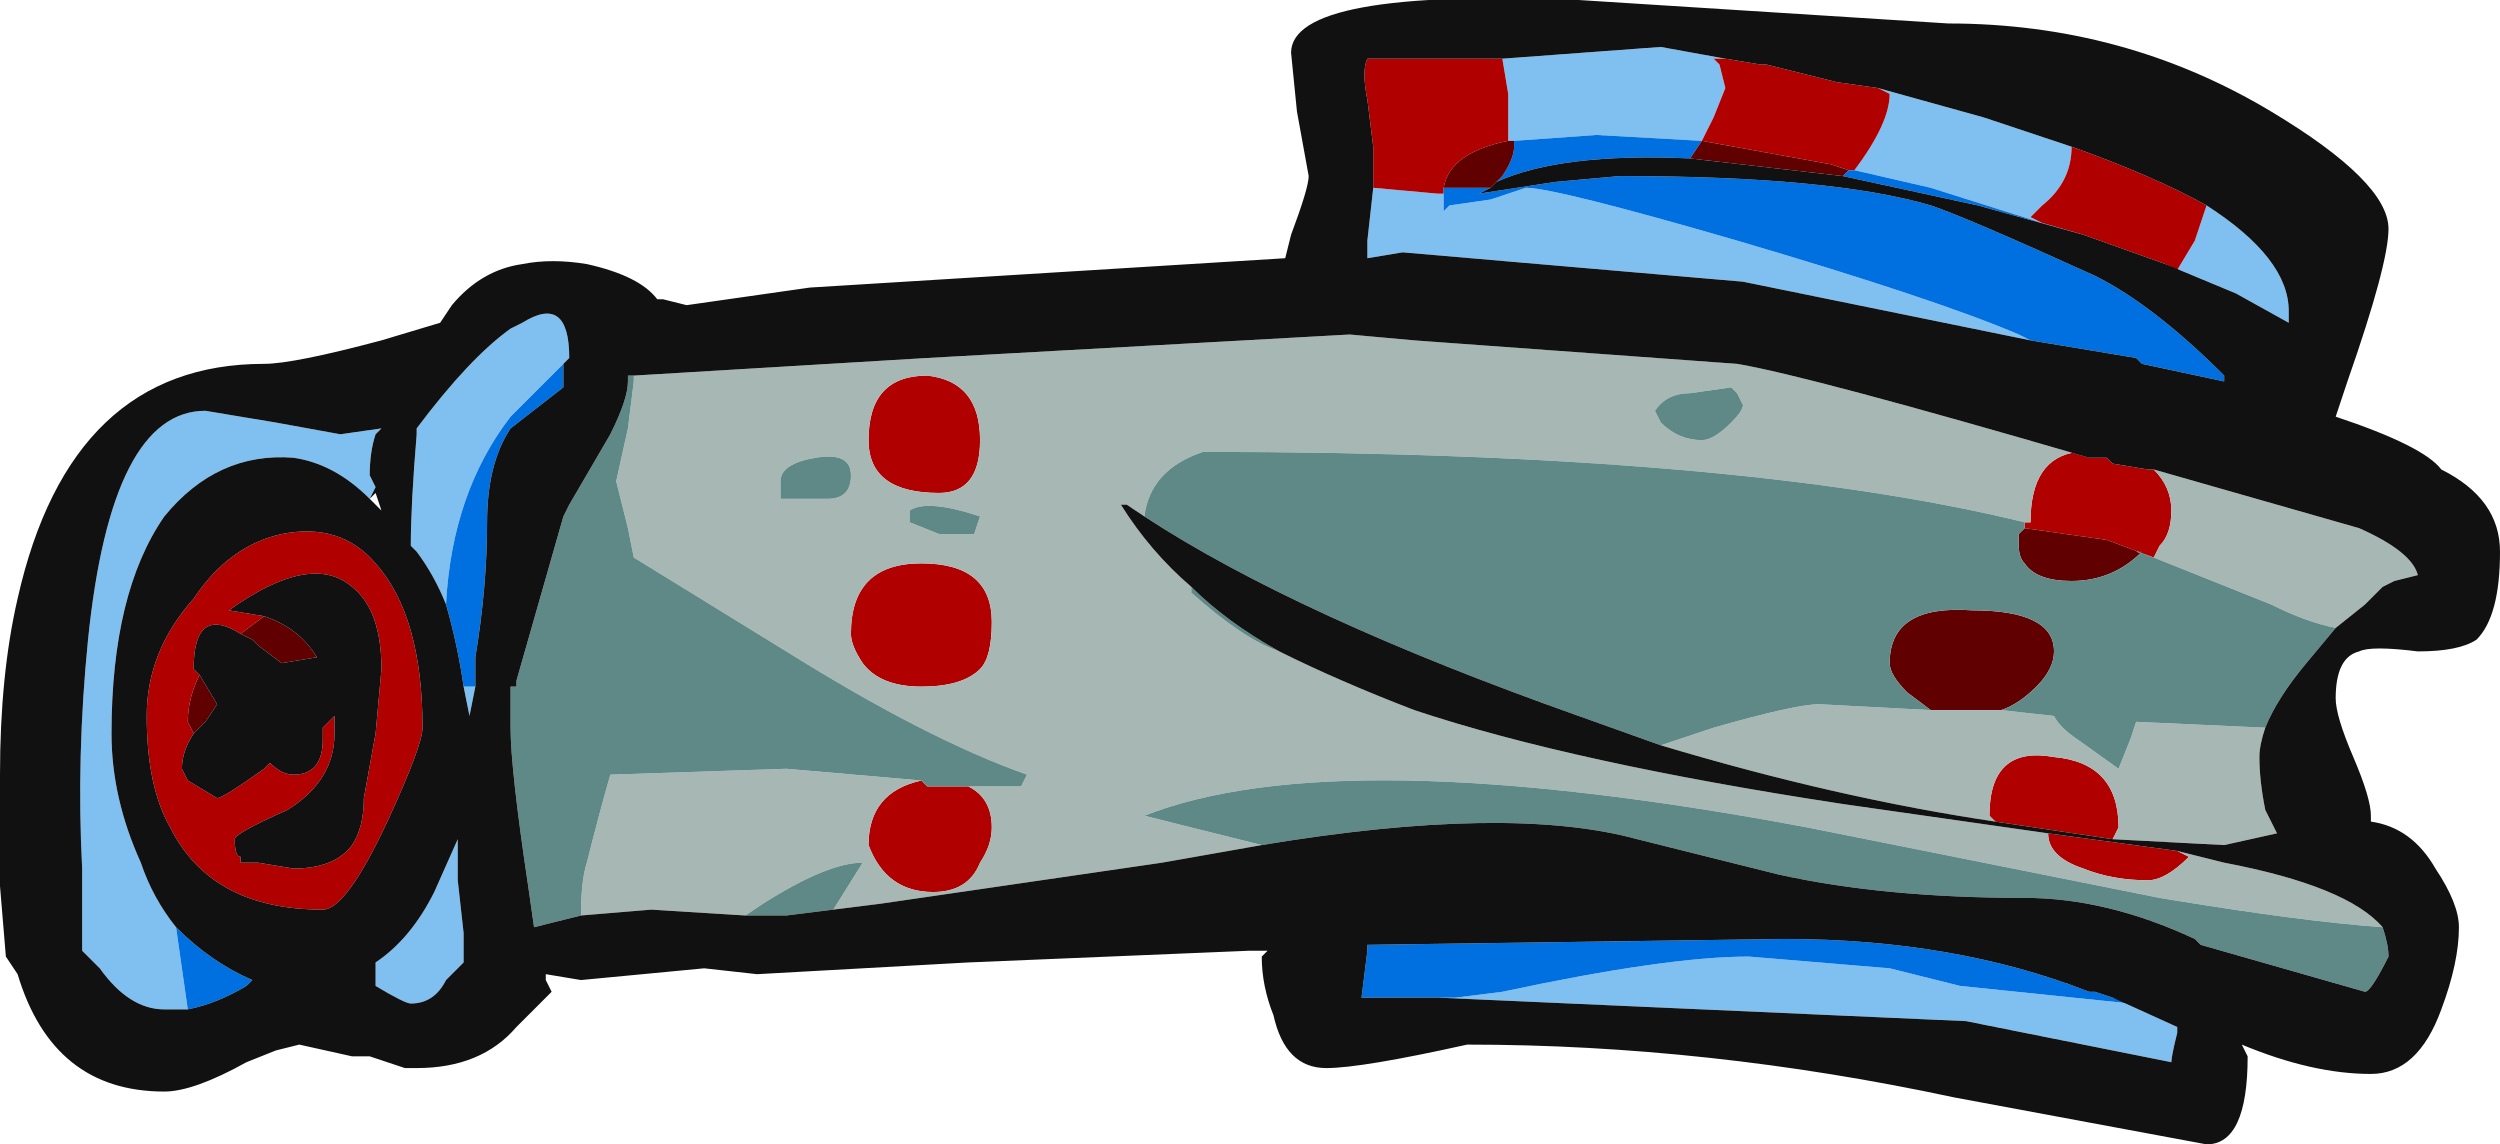 <?xml version="1.0" encoding="UTF-8" standalone="no"?>
<svg xmlns:ffdec="https://www.free-decompiler.com/flash" xmlns:xlink="http://www.w3.org/1999/xlink" ffdec:objectType="frame" height="68.25px" width="149.1px" xmlns="http://www.w3.org/2000/svg">
  <g transform="matrix(1.0, 0.0, 0.0, 1.0, 63.0, 96.6)">
    <use ffdec:characterId="1242" height="9.75" transform="matrix(7.0, 0.0, 0.0, 7.0, -63.0, -96.6)" width="21.3" xlink:href="#shape0"/>
  </g>
  <defs>
    <g id="shape0" transform="matrix(1.0, 0.0, 0.0, 1.0, 9.0, 13.8)">
      <path d="M9.45 -11.55 L9.55 -11.5 9.7 -11.75 9.8 -12.05 Q10.5 -11.6 10.5 -11.15 L10.5 -11.05 10.05 -11.3 9.45 -11.55 M8.65 -12.55 Q8.65 -12.25 8.4 -12.05 L8.3 -11.95 8.4 -11.9 7.45 -12.2 6.8 -12.35 Q7.1 -12.75 7.1 -13.0 L7.0 -13.05 7.9 -12.8 8.65 -12.55 M3.3 -12.15 L3.3 -12.0 3.35 -12.05 3.7 -12.1 4.0 -12.2 Q4.25 -12.2 5.8 -11.75 7.5 -11.25 8.2 -10.95 L8.3 -10.9 5.85 -11.4 2.95 -11.65 2.65 -11.6 2.65 -11.75 2.7 -12.2 3.25 -12.15 3.3 -12.15 M3.8 -13.3 L5.15 -13.4 5.7 -13.3 5.6 -13.3 5.65 -13.25 5.7 -13.05 5.6 -12.8 5.5 -12.6 4.6 -12.65 3.9 -12.6 3.85 -12.6 3.85 -13.0 3.8 -13.3 M9.0 -5.3 L9.55 -5.05 9.55 -5.0 Q9.5 -4.8 9.5 -4.75 L7.75 -5.1 3.25 -5.3 3.4 -5.3 3.8 -5.35 Q5.2 -5.65 5.9 -5.65 L7.1 -5.55 7.7 -5.4 9.15 -5.25 9.0 -5.3 M-5.2 -8.65 Q-5.3 -8.9 -5.45 -9.1 L-5.5 -9.15 Q-5.5 -9.5 -5.45 -10.1 L-5.45 -10.15 Q-5.0 -10.75 -4.65 -11.0 L-4.55 -11.05 Q-4.15 -11.3 -4.15 -10.75 L-4.2 -10.7 -4.65 -10.25 Q-5.15 -9.6 -5.2 -8.65 M-4.95 -7.95 L-5.0 -7.7 -5.05 -7.95 -4.95 -7.95 M-7.4 -5.2 L-7.6 -5.2 Q-7.9 -5.2 -8.15 -5.55 L-8.3 -5.7 -8.3 -6.4 Q-8.35 -7.35 -8.25 -8.35 -8.05 -10.3 -7.25 -10.3 L-6.65 -10.2 -6.1 -10.1 -5.75 -10.15 -5.8 -10.1 Q-5.85 -9.95 -5.85 -9.75 L-5.8 -9.65 -5.85 -9.55 Q-6.15 -9.85 -6.5 -9.9 -7.15 -9.95 -7.6 -9.4 -8.05 -8.75 -8.05 -7.55 -8.05 -7.0 -7.8 -6.45 -7.7 -6.15 -7.5 -5.9 L-7.4 -5.2 M-5.3 -6.2 L-5.1 -6.65 -5.1 -6.3 -5.05 -5.85 -5.05 -5.6 -5.2 -5.45 Q-5.3 -5.25 -5.5 -5.25 -5.55 -5.25 -5.8 -5.4 L-5.8 -5.6 Q-5.5 -5.8 -5.3 -6.2" fill="#80c0f0" fill-rule="evenodd" stroke="none"/>
      <path d="M9.8 -12.05 L9.7 -11.75 9.55 -11.5 9.45 -11.55 8.75 -11.8 8.4 -11.9 8.3 -11.95 8.4 -12.05 Q8.65 -12.25 8.65 -12.55 9.35 -12.3 9.8 -12.05 M3.3 -12.2 L3.3 -12.15 3.25 -12.15 2.7 -12.2 2.7 -12.55 2.65 -12.95 Q2.6 -13.2 2.65 -13.3 L3.8 -13.3 3.85 -13.0 3.85 -12.6 Q3.35 -12.5 3.3 -12.2 M5.7 -13.3 L6.0 -13.25 6.05 -13.25 6.65 -13.1 7.0 -13.05 7.1 -13.0 Q7.1 -12.75 6.8 -12.35 L6.75 -12.35 6.6 -12.4 5.5 -12.6 5.6 -12.8 5.7 -13.05 5.65 -13.25 5.6 -13.3 5.7 -13.3 M8.25 -9.35 L8.3 -9.35 Q8.3 -9.9 8.7 -9.95 L8.8 -9.9 8.95 -9.9 9.0 -9.85 9.3 -9.8 9.35 -9.8 Q9.5 -9.65 9.5 -9.45 9.5 -9.25 9.4 -9.15 L9.35 -9.05 8.95 -9.2 8.25 -9.3 8.25 -9.35 M-0.75 -7.1 Q-0.55 -7.0 -0.55 -6.75 -0.55 -6.6 -0.65 -6.45 -0.75 -6.2 -1.05 -6.2 -1.45 -6.2 -1.6 -6.6 -1.6 -7.05 -1.15 -7.15 L-1.1 -7.1 -0.75 -7.1 M9.55 -6.55 L9.65 -6.5 Q9.45 -6.3 9.3 -6.3 9.0 -6.3 8.75 -6.4 8.45 -6.5 8.45 -6.7 L9.55 -6.55 M8.0 -6.8 L7.95 -6.85 Q7.95 -7.45 8.5 -7.35 9.05 -7.3 9.05 -6.75 L9.0 -6.65 8.0 -6.8 M-5.8 -9.0 Q-5.4 -8.55 -5.4 -7.6 -5.4 -7.45 -5.7 -6.8 -6.05 -6.05 -6.25 -6.05 -7.2 -6.05 -7.55 -6.75 -7.75 -7.1 -7.75 -7.7 -7.75 -8.25 -7.35 -8.7 -7.05 -9.15 -6.6 -9.25 -6.1 -9.35 -5.8 -9.0 M-1.0 -9.6 Q-1.6 -9.6 -1.6 -10.05 -1.6 -10.6 -1.1 -10.6 -0.65 -10.55 -0.65 -10.05 -0.65 -9.6 -1.0 -9.6 M-1.75 -8.4 Q-1.75 -9.0 -1.15 -9.0 -0.55 -9.0 -0.55 -8.5 -0.55 -8.2 -0.65 -8.1 -0.8 -7.95 -1.15 -7.95 -1.5 -7.95 -1.65 -8.15 -1.75 -8.3 -1.75 -8.4 M-7.35 -7.55 Q-7.45 -7.4 -7.45 -7.25 L-7.4 -7.15 -7.15 -7.0 Q-7.1 -7.0 -6.75 -7.25 L-6.7 -7.3 Q-6.6 -7.2 -6.5 -7.2 -6.25 -7.2 -6.25 -7.5 L-6.25 -7.6 -6.15 -7.7 -6.15 -7.55 Q-6.15 -7.15 -6.55 -6.9 -7.0 -6.7 -7.0 -6.65 -7.0 -6.5 -6.95 -6.5 L-6.95 -6.45 -6.8 -6.45 -6.5 -6.4 Q-6.15 -6.4 -6.0 -6.6 -5.9 -6.75 -5.9 -7.0 L-5.8 -7.55 -5.75 -8.1 Q-5.75 -8.6 -6.0 -8.8 -6.35 -9.1 -7.05 -8.6 L-6.75 -8.55 -6.95 -8.4 Q-7.35 -8.65 -7.35 -8.1 L-7.3 -8.05 Q-7.4 -7.85 -7.4 -7.65 L-7.35 -7.55" fill="#b00000" fill-rule="evenodd" stroke="none"/>
      <path d="M8.4 -11.9 L8.75 -11.8 7.85 -12.05 6.7 -12.3 6.75 -12.35 6.8 -12.35 7.45 -12.2 8.4 -11.9 M3.7 -12.2 L3.6 -12.15 4.25 -12.25 4.8 -12.3 Q6.6 -12.3 7.45 -12.05 7.75 -11.95 8.85 -11.45 9.35 -11.2 9.95 -10.6 L9.95 -10.55 9.25 -10.7 9.2 -10.75 8.3 -10.9 8.2 -10.95 Q7.5 -11.25 5.8 -11.75 4.25 -12.2 4.0 -12.2 L3.7 -12.1 3.35 -12.05 3.3 -12.0 3.3 -12.15 3.3 -12.2 3.7 -12.2 M5.5 -12.6 L5.4 -12.45 Q4.3 -12.5 3.75 -12.25 L3.8 -12.3 Q3.9 -12.45 3.9 -12.55 L3.9 -12.6 4.6 -12.65 5.5 -12.6 M9.0 -5.3 L9.15 -5.25 7.7 -5.4 7.1 -5.55 5.9 -5.65 Q5.2 -5.65 3.8 -5.35 L3.4 -5.3 3.25 -5.3 2.6 -5.3 2.65 -5.7 2.65 -5.75 6.2 -5.8 Q7.65 -5.8 8.8 -5.35 L8.85 -5.35 9.0 -5.3 M-4.2 -10.7 L-4.2 -10.5 -4.65 -10.15 Q-4.85 -9.85 -4.85 -9.35 -4.85 -8.8 -4.95 -8.2 L-4.95 -7.95 -5.05 -7.95 Q-5.1 -8.3 -5.2 -8.65 -5.15 -9.6 -4.65 -10.25 L-4.2 -10.7 M-7.4 -5.2 L-7.5 -5.9 Q-7.2 -5.6 -6.85 -5.45 L-6.9 -5.4 Q-7.15 -5.25 -7.4 -5.2" fill="#0070e0" fill-rule="evenodd" stroke="none"/>
      <path d="M3.7 -12.2 L3.3 -12.2 Q3.35 -12.5 3.85 -12.6 L3.9 -12.6 3.9 -12.55 Q3.9 -12.45 3.8 -12.3 L3.75 -12.25 3.7 -12.2 M6.75 -12.35 L6.7 -12.3 5.4 -12.45 5.5 -12.6 6.6 -12.4 6.75 -12.35 M8.25 -9.3 L8.95 -9.2 9.35 -9.05 9.2 -9.1 9.25 -9.1 Q9.0 -8.85 8.65 -8.85 8.35 -8.85 8.25 -9.0 8.2 -9.05 8.2 -9.15 L8.2 -9.25 8.25 -9.3 M7.45 -7.75 L7.25 -7.9 Q7.1 -8.05 7.1 -8.15 7.1 -8.65 7.8 -8.6 8.5 -8.6 8.5 -8.25 8.5 -8.1 8.35 -7.95 8.2 -7.8 8.05 -7.75 L7.45 -7.75 M-7.3 -8.05 L-7.15 -7.8 -7.25 -7.65 -7.35 -7.55 -7.4 -7.65 Q-7.4 -7.85 -7.3 -8.05 M-6.75 -8.55 Q-6.45 -8.45 -6.3 -8.2 L-6.6 -8.15 -6.8 -8.3 -6.85 -8.35 -6.95 -8.4 -6.75 -8.55" fill="#600000" fill-rule="evenodd" stroke="none"/>
      <path d="M8.8 -9.9 L8.7 -9.95 Q8.3 -9.9 8.3 -9.35 L8.25 -9.35 Q5.8 -9.95 1.25 -9.95 L1.25 -9.95 Q0.8 -9.8 0.75 -9.4 L0.6 -9.5 0.55 -9.5 Q0.8 -9.1 1.15 -8.8 L1.15 -8.75 Q1.6 -8.35 1.9 -8.25 2.4 -8.0 3.05 -7.75 4.4 -7.3 6.7 -6.95 L8.45 -6.7 Q8.45 -6.5 8.75 -6.4 9.0 -6.3 9.3 -6.3 9.45 -6.3 9.65 -6.5 L9.55 -6.55 9.95 -6.45 Q11.0 -6.25 11.3 -5.9 10.6 -5.95 9.4 -6.15 L6.4 -6.75 Q2.4 -7.5 0.75 -6.85 L1.75 -6.6 0.9 -6.45 -1.5 -6.1 -1.9 -6.05 -1.65 -6.45 Q-1.95 -6.45 -2.5 -6.1 L-2.65 -6.0 -3.45 -6.05 -4.05 -6.0 Q-4.05 -6.3 -4.0 -6.45 -3.9 -6.85 -3.8 -7.2 L-2.3 -7.25 -1.15 -7.15 Q-1.6 -7.05 -1.6 -6.6 -1.45 -6.2 -1.05 -6.2 -0.75 -6.2 -0.65 -6.45 -0.55 -6.6 -0.55 -6.75 -0.55 -7.0 -0.75 -7.1 L-0.3 -7.1 -0.25 -7.2 Q-1.1 -7.5 -2.3 -8.25 L-3.6 -9.05 -3.65 -9.3 -3.75 -9.7 -3.65 -10.15 -3.6 -10.55 -3.6 -10.6 -1.1 -10.75 2.5 -10.95 3.05 -10.9 5.8 -10.7 Q6.4 -10.6 8.8 -9.9 M9.35 -9.05 L9.4 -9.15 Q9.5 -9.25 9.5 -9.45 9.5 -9.65 9.35 -9.8 L11.1 -9.3 Q11.55 -9.1 11.6 -8.9 L11.4 -8.85 11.3 -8.8 11.15 -8.65 10.9 -8.45 Q10.65 -8.5 10.35 -8.65 L9.35 -9.05 M5.85 -10.35 L5.8 -10.45 5.75 -10.5 5.4 -10.45 Q5.2 -10.45 5.1 -10.3 L5.15 -10.2 Q5.3 -10.05 5.5 -10.05 5.6 -10.05 5.75 -10.2 5.85 -10.3 5.85 -10.35 M8.05 -7.75 L8.5 -7.7 Q8.55 -7.6 8.7 -7.5 L9.05 -7.25 9.15 -7.5 9.2 -7.65 10.3 -7.6 Q10.25 -7.45 10.25 -7.35 10.25 -7.15 10.3 -6.9 10.35 -6.8 10.4 -6.7 L9.95 -6.6 9.0 -6.65 9.05 -6.75 Q9.05 -7.3 8.5 -7.35 7.95 -7.45 7.95 -6.85 L8.0 -6.8 Q6.65 -7.0 5.15 -7.45 L5.6 -7.6 Q6.3 -7.8 6.5 -7.8 L7.45 -7.75 8.05 -7.75 M-1.0 -9.6 Q-0.65 -9.6 -0.65 -10.05 -0.65 -10.55 -1.1 -10.6 -1.6 -10.6 -1.6 -10.05 -1.6 -9.6 -1.0 -9.6 M-1.8 -9.6 Q-1.75 -9.65 -1.75 -9.75 -1.75 -9.95 -2.05 -9.9 -2.35 -9.85 -2.35 -9.7 L-2.35 -9.55 -1.95 -9.55 Q-1.85 -9.55 -1.8 -9.6 M-0.7 -9.25 L-0.65 -9.4 Q-1.1 -9.55 -1.25 -9.45 L-1.25 -9.35 -1.0 -9.25 -0.7 -9.25 M-1.75 -8.4 Q-1.75 -8.3 -1.65 -8.15 -1.5 -7.95 -1.15 -7.95 -0.8 -7.95 -0.65 -8.1 -0.55 -8.2 -0.55 -8.5 -0.55 -9.0 -1.15 -9.0 -1.75 -9.0 -1.75 -8.4" fill="#a7b7b4" fill-rule="evenodd" stroke="none"/>
      <path d="M8.25 -9.35 L8.25 -9.3 8.2 -9.25 8.2 -9.15 Q8.2 -9.05 8.25 -9.0 8.35 -8.85 8.65 -8.85 9.0 -8.85 9.25 -9.1 L9.2 -9.1 9.35 -9.05 10.35 -8.65 Q10.65 -8.5 10.9 -8.45 L10.65 -8.15 Q10.4 -7.85 10.3 -7.6 L9.2 -7.65 9.15 -7.5 9.05 -7.25 8.7 -7.5 Q8.55 -7.6 8.5 -7.7 L8.05 -7.75 Q8.2 -7.8 8.35 -7.95 8.5 -8.1 8.5 -8.25 8.5 -8.6 7.8 -8.6 7.1 -8.65 7.1 -8.15 7.1 -8.05 7.25 -7.9 L7.45 -7.75 6.5 -7.8 Q6.3 -7.8 5.6 -7.6 L5.15 -7.45 4.45 -7.7 Q2.05 -8.55 0.75 -9.4 0.8 -9.8 1.25 -9.95 L1.25 -9.95 Q5.8 -9.95 8.25 -9.35 M-3.6 -10.6 L-3.6 -10.55 -3.65 -10.15 -3.75 -9.7 -3.65 -9.3 -3.6 -9.05 -2.3 -8.25 Q-1.1 -7.5 -0.25 -7.2 L-0.3 -7.1 -0.75 -7.1 -1.1 -7.1 -1.15 -7.15 -2.3 -7.25 -3.8 -7.2 Q-3.9 -6.85 -4.0 -6.45 -4.05 -6.3 -4.05 -6.0 L-4.45 -5.9 -4.5 -6.25 Q-4.65 -7.25 -4.65 -7.6 L-4.65 -7.95 -4.6 -7.95 -4.6 -8.0 -4.2 -9.4 -4.15 -9.5 -3.8 -10.1 Q-3.65 -10.4 -3.65 -10.55 L-3.65 -10.6 -3.6 -10.6 M-2.65 -6.0 L-2.5 -6.1 Q-1.95 -6.45 -1.65 -6.45 L-1.9 -6.05 -2.3 -6.0 -2.65 -6.0 M1.75 -6.6 L0.75 -6.85 Q2.4 -7.5 6.4 -6.75 L9.4 -6.15 Q10.6 -5.95 11.3 -5.9 11.35 -5.75 11.35 -5.65 11.2 -5.35 11.15 -5.35 L9.75 -5.75 9.7 -5.8 Q8.95 -6.15 8.25 -6.15 7.05 -6.15 6.15 -6.35 L4.95 -6.65 Q3.85 -6.95 1.75 -6.6 M1.9 -8.25 Q1.6 -8.35 1.15 -8.75 L1.15 -8.8 Q1.45 -8.5 1.9 -8.25 M5.85 -10.35 Q5.85 -10.3 5.75 -10.2 5.6 -10.05 5.5 -10.05 5.3 -10.05 5.15 -10.2 L5.1 -10.3 Q5.2 -10.45 5.4 -10.45 L5.75 -10.5 5.8 -10.45 5.85 -10.35 M-0.7 -9.25 L-1.0 -9.25 -1.25 -9.35 -1.25 -9.45 Q-1.1 -9.55 -0.65 -9.4 L-0.7 -9.25 M-1.8 -9.6 Q-1.85 -9.55 -1.95 -9.55 L-2.35 -9.55 -2.35 -9.7 Q-2.35 -9.85 -2.05 -9.9 -1.75 -9.95 -1.75 -9.75 -1.75 -9.65 -1.8 -9.6" fill="#5f8987" fill-rule="evenodd" stroke="none"/>
      <path d="M9.8 -12.05 Q9.35 -12.3 8.65 -12.55 L7.9 -12.8 7.0 -13.05 6.65 -13.1 6.05 -13.25 6.0 -13.25 5.7 -13.3 5.15 -13.4 3.8 -13.3 2.65 -13.3 Q2.6 -13.2 2.65 -12.95 L2.7 -12.55 2.7 -12.2 2.65 -11.75 2.65 -11.6 2.95 -11.65 5.85 -11.4 8.3 -10.9 9.2 -10.75 9.25 -10.7 9.95 -10.55 9.95 -10.6 Q9.35 -11.2 8.85 -11.45 7.75 -11.95 7.45 -12.05 6.6 -12.3 4.8 -12.3 L4.25 -12.25 3.6 -12.15 3.7 -12.2 3.75 -12.25 Q4.3 -12.5 5.4 -12.45 L6.7 -12.3 7.85 -12.05 8.75 -11.8 9.45 -11.55 10.05 -11.3 10.5 -11.05 10.5 -11.15 Q10.5 -11.6 9.8 -12.05 M11.35 -11.85 Q11.35 -11.55 11.0 -10.55 L10.9 -10.25 Q11.65 -10.0 11.8 -9.8 12.3 -9.55 12.3 -9.1 12.3 -8.55 12.1 -8.35 11.95 -8.25 11.6 -8.25 11.2 -8.3 11.1 -8.25 10.9 -8.2 10.9 -7.85 10.9 -7.7 11.05 -7.35 11.2 -7.0 11.2 -6.85 L11.2 -6.8 Q11.55 -6.75 11.75 -6.4 11.95 -6.1 11.95 -5.9 11.95 -5.6 11.8 -5.2 11.6 -4.65 11.2 -4.65 10.7 -4.65 10.1 -4.9 L10.15 -4.8 Q10.15 -4.05 9.8 -4.05 L7.65 -4.45 Q5.55 -4.9 3.5 -4.9 2.6 -4.7 2.3 -4.7 1.95 -4.7 1.85 -5.15 1.75 -5.4 1.75 -5.65 L1.8 -5.7 1.65 -5.7 -0.75 -5.6 -2.55 -5.5 -3.0 -5.55 -4.05 -5.45 -4.35 -5.5 -4.35 -5.45 -4.3 -5.35 -4.6 -5.05 Q-4.9 -4.7 -5.45 -4.7 L-5.55 -4.7 -5.85 -4.8 -6.0 -4.8 -6.45 -4.9 -6.65 -4.85 -6.9 -4.75 Q-7.35 -4.5 -7.6 -4.5 -8.55 -4.5 -8.85 -5.5 L-8.95 -5.65 -9.0 -6.25 -9.0 -7.2 Q-9.0 -8.05 -8.85 -8.7 -8.4 -10.7 -6.75 -10.7 -6.5 -10.7 -5.75 -10.9 L-5.25 -11.05 -5.15 -11.2 Q-4.9 -11.5 -4.55 -11.55 -4.3 -11.6 -4.0 -11.55 -3.55 -11.45 -3.4 -11.25 L-3.35 -11.25 -3.15 -11.2 -2.1 -11.35 1.95 -11.6 2.0 -11.8 Q2.15 -12.2 2.15 -12.3 L2.05 -12.85 2.0 -13.35 Q2.0 -13.9 4.45 -13.8 L7.6 -13.6 Q9.1 -13.6 10.35 -12.85 11.35 -12.25 11.35 -11.85 M9.35 -9.8 L9.3 -9.8 9.0 -9.85 8.95 -9.9 8.8 -9.9 Q6.4 -10.6 5.8 -10.7 L3.05 -10.9 2.5 -10.95 -1.1 -10.75 -3.6 -10.6 -3.65 -10.6 -3.65 -10.55 Q-3.65 -10.4 -3.8 -10.1 L-4.15 -9.5 -4.2 -9.4 -4.6 -8.0 -4.6 -7.95 -4.65 -7.95 -4.65 -7.6 Q-4.65 -7.25 -4.5 -6.25 L-4.45 -5.9 -4.05 -6.0 -3.45 -6.05 -2.65 -6.0 -2.3 -6.0 -1.9 -6.05 -1.5 -6.1 0.9 -6.45 1.75 -6.6 Q3.85 -6.95 4.95 -6.65 L6.15 -6.35 Q7.05 -6.15 8.25 -6.15 8.95 -6.15 9.7 -5.8 L9.75 -5.75 11.15 -5.35 Q11.2 -5.35 11.35 -5.65 11.35 -5.75 11.3 -5.9 11.0 -6.25 9.95 -6.45 L9.55 -6.55 8.45 -6.7 6.7 -6.95 Q4.4 -7.3 3.05 -7.75 2.4 -8.0 1.9 -8.25 1.45 -8.5 1.15 -8.8 0.8 -9.1 0.55 -9.5 L0.6 -9.5 0.75 -9.4 Q2.05 -8.55 4.45 -7.7 L5.15 -7.45 Q6.65 -7.0 8.0 -6.8 L9.0 -6.65 9.95 -6.6 10.4 -6.7 Q10.35 -6.8 10.3 -6.9 10.25 -7.15 10.25 -7.35 10.25 -7.45 10.3 -7.6 10.4 -7.85 10.65 -8.15 L10.9 -8.45 11.15 -8.65 11.3 -8.8 11.4 -8.85 11.6 -8.9 Q11.55 -9.1 11.1 -9.3 L9.35 -9.8 M3.25 -5.3 L7.75 -5.1 9.5 -4.75 Q9.5 -4.8 9.55 -5.0 L9.55 -5.05 9.0 -5.3 8.85 -5.35 8.8 -5.35 Q7.65 -5.8 6.2 -5.8 L2.65 -5.75 2.65 -5.7 2.6 -5.3 3.25 -5.3 M-4.2 -10.7 L-4.15 -10.75 Q-4.15 -11.3 -4.55 -11.05 L-4.65 -11.0 Q-5.0 -10.75 -5.45 -10.15 L-5.45 -10.1 Q-5.5 -9.5 -5.5 -9.15 L-5.45 -9.1 Q-5.3 -8.9 -5.2 -8.65 -5.1 -8.3 -5.05 -7.95 L-5.0 -7.7 -4.95 -7.95 -4.95 -8.2 Q-4.85 -8.8 -4.85 -9.35 -4.85 -9.85 -4.65 -10.15 L-4.2 -10.5 -4.2 -10.7 M-5.8 -9.0 Q-6.1 -9.35 -6.6 -9.25 -7.05 -9.15 -7.35 -8.7 -7.75 -8.25 -7.75 -7.7 -7.75 -7.1 -7.55 -6.75 -7.2 -6.05 -6.25 -6.05 -6.05 -6.05 -5.7 -6.8 -5.4 -7.45 -5.4 -7.6 -5.4 -8.55 -5.8 -9.0 M-7.5 -5.9 Q-7.7 -6.15 -7.8 -6.45 -8.05 -7.0 -8.05 -7.55 -8.05 -8.75 -7.6 -9.4 -7.15 -9.95 -6.5 -9.9 -6.15 -9.85 -5.85 -9.55 L-5.8 -9.65 -5.85 -9.75 Q-5.85 -9.95 -5.8 -10.1 L-5.75 -10.15 -6.1 -10.1 -6.65 -10.2 -7.25 -10.3 Q-8.05 -10.3 -8.25 -8.35 -8.35 -7.35 -8.3 -6.4 L-8.3 -5.7 -8.15 -5.55 Q-7.9 -5.2 -7.6 -5.2 L-7.4 -5.2 Q-7.15 -5.25 -6.9 -5.4 L-6.85 -5.45 Q-7.2 -5.6 -7.5 -5.9 M-5.8 -9.6 L-5.85 -9.55 -5.75 -9.45 -5.8 -9.6 M-7.35 -7.55 L-7.25 -7.65 -7.15 -7.8 -7.3 -8.05 -7.35 -8.1 Q-7.35 -8.65 -6.95 -8.4 L-6.85 -8.35 -6.8 -8.3 -6.6 -8.15 -6.3 -8.2 Q-6.45 -8.45 -6.75 -8.55 L-7.05 -8.6 Q-6.35 -9.1 -6.0 -8.8 -5.75 -8.6 -5.75 -8.1 L-5.8 -7.55 -5.9 -7.0 Q-5.9 -6.75 -6.0 -6.6 -6.15 -6.4 -6.5 -6.4 L-6.8 -6.45 -6.95 -6.45 -6.95 -6.5 Q-7.0 -6.5 -7.0 -6.65 -7.0 -6.7 -6.55 -6.9 -6.15 -7.15 -6.15 -7.55 L-6.15 -7.7 -6.25 -7.6 -6.25 -7.5 Q-6.25 -7.2 -6.5 -7.2 -6.6 -7.2 -6.7 -7.3 L-6.75 -7.25 Q-7.1 -7.0 -7.15 -7.0 L-7.4 -7.15 -7.45 -7.25 Q-7.45 -7.4 -7.35 -7.55 M-5.3 -6.2 Q-5.5 -5.8 -5.8 -5.6 L-5.8 -5.4 Q-5.55 -5.25 -5.5 -5.25 -5.3 -5.25 -5.2 -5.45 L-5.05 -5.6 -5.05 -5.85 -5.1 -6.3 -5.1 -6.65 -5.3 -6.2" fill="#111111" fill-rule="evenodd" stroke="none"/>
    </g>
  </defs>
</svg>
